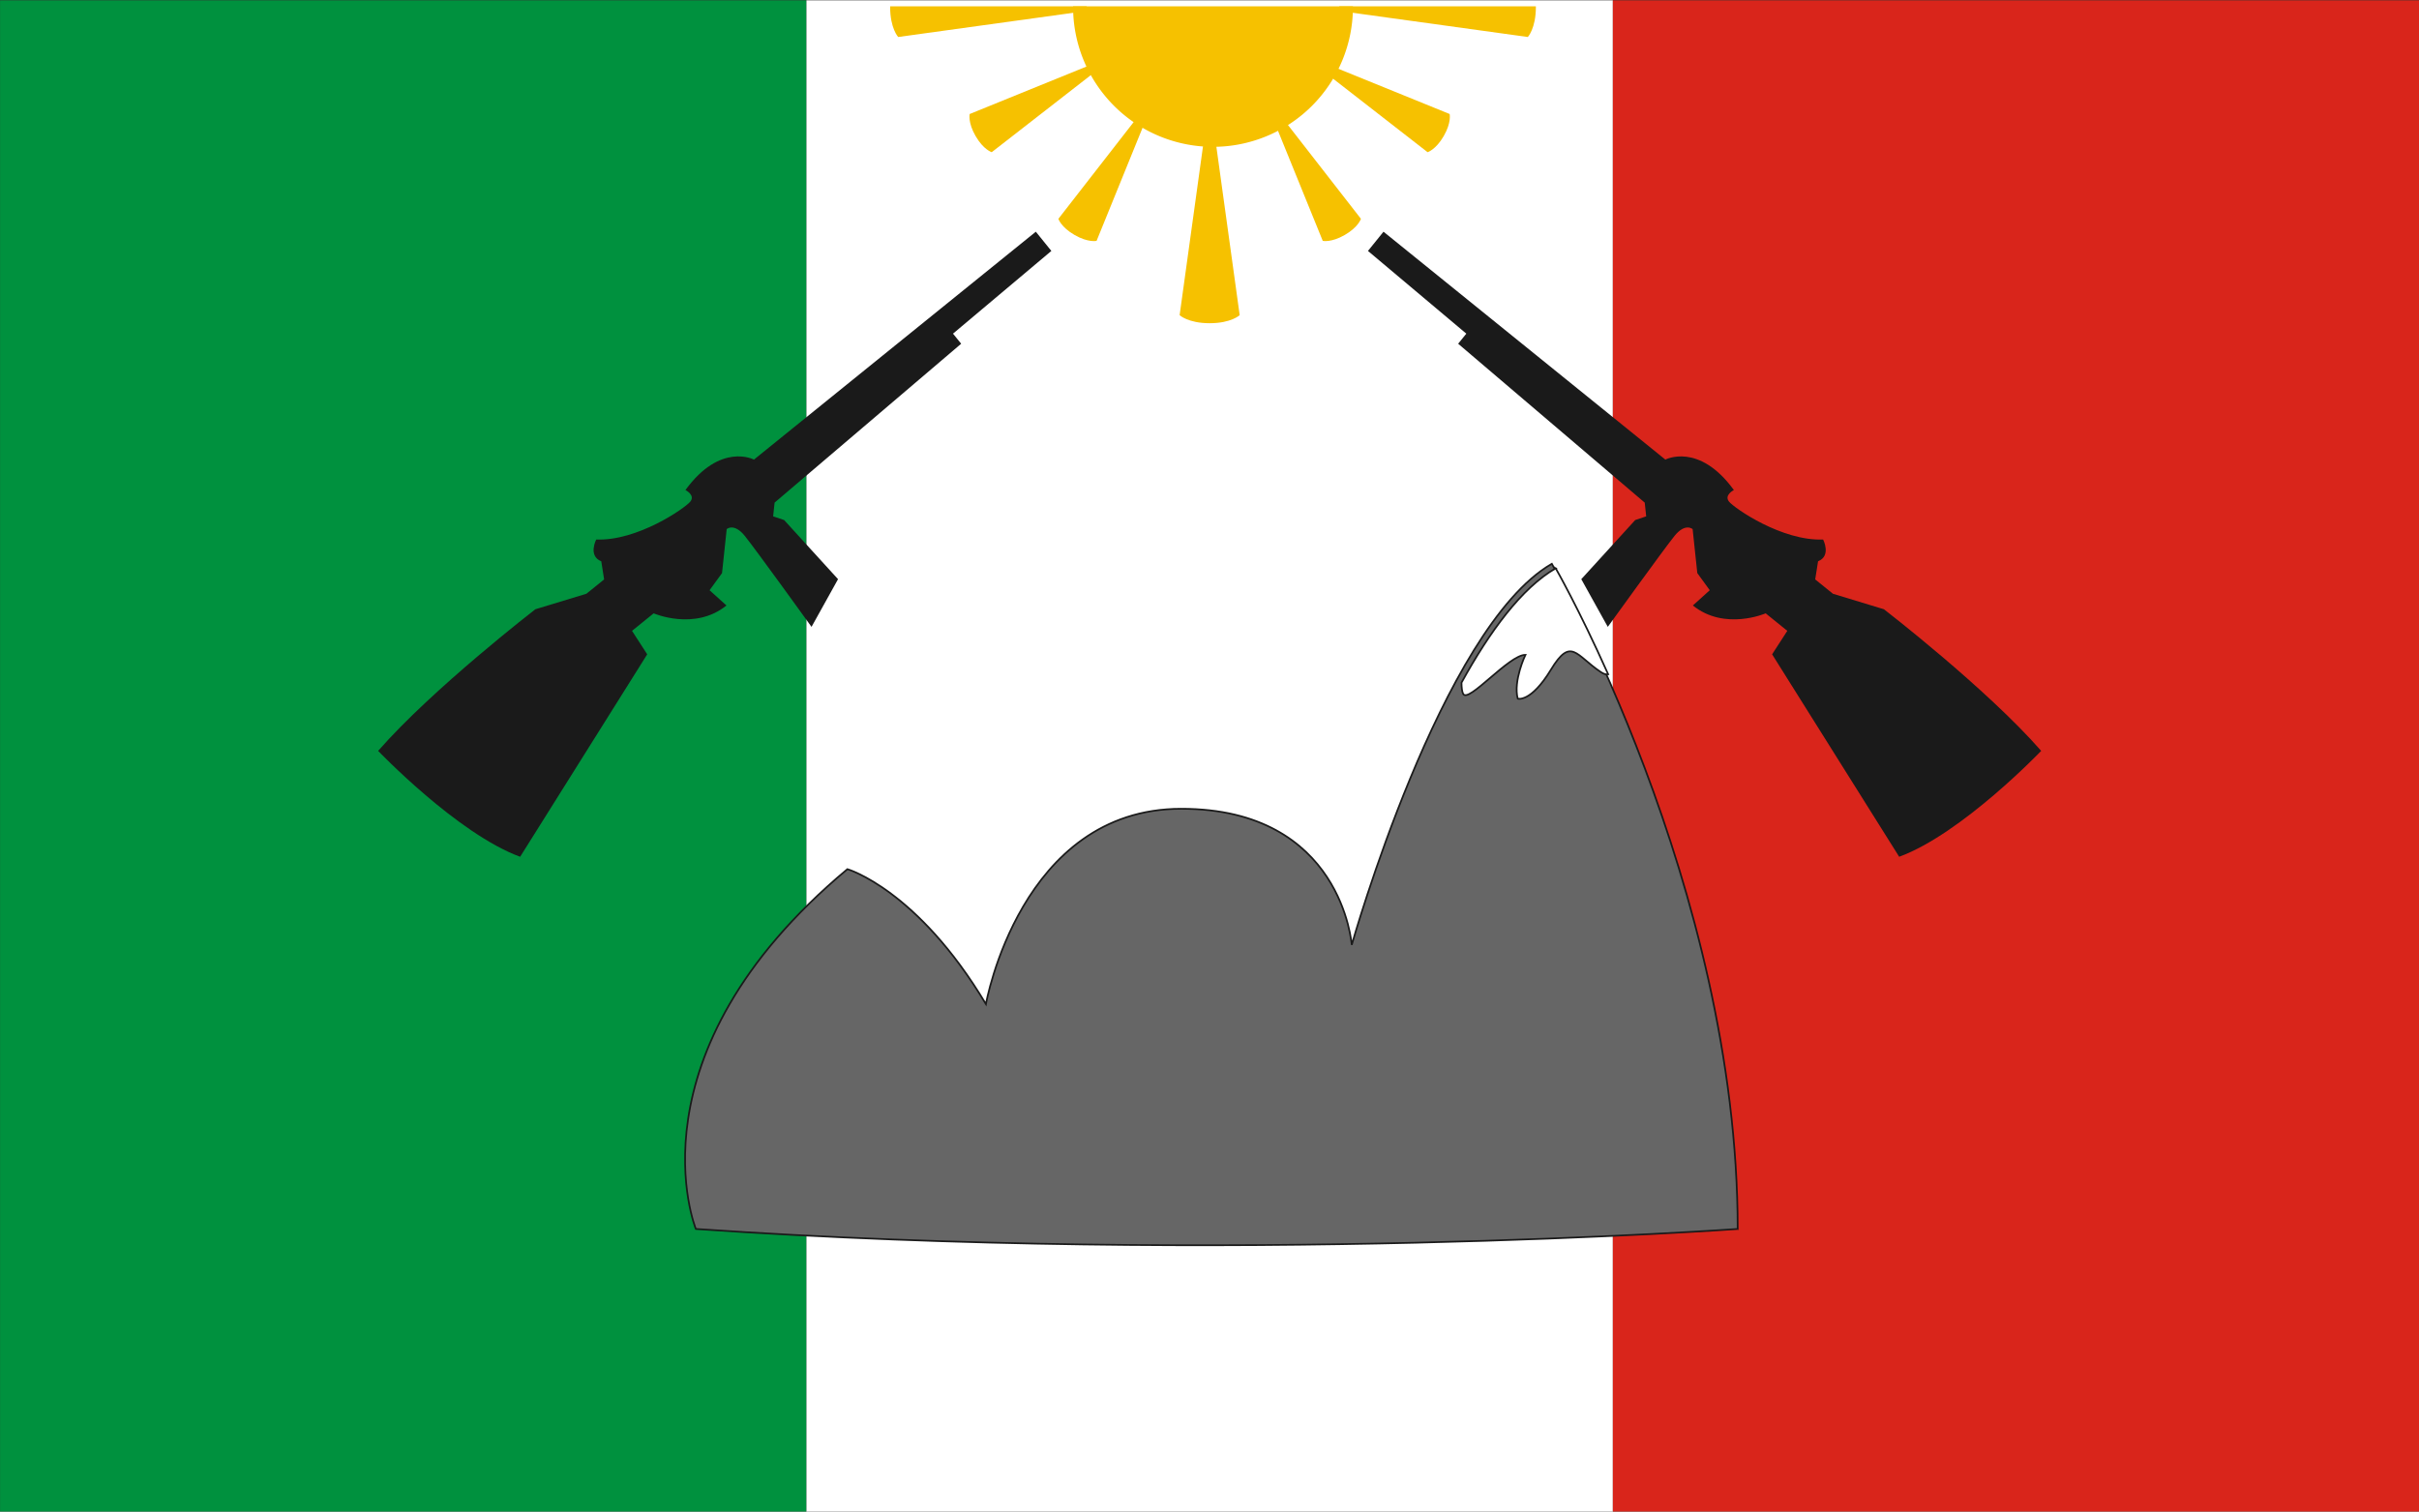<?xml version="1.0" encoding="UTF-8" standalone="no"?>
<!-- Created with Inkscape (http://www.inkscape.org/) -->

<svg
   width="373.559mm"
   height="233.475mm"
   viewBox="0 0 373.559 233.475"
   version="1.1"
   id="svg5"
   inkscape:version="1.1 (c68e22c387, 2021-05-23)"
   sodipodi:docname="MA Quintin lame.svg"
   xmlns:inkscape="http://www.inkscape.org/namespaces/inkscape"
   xmlns:sodipodi="http://sodipodi.sourceforge.net/DTD/sodipodi-0.dtd"
   xmlns="http://www.w3.org/2000/svg"
   xmlns:svg="http://www.w3.org/2000/svg">
  <rect x="0" y="0" width="373.559" height="233.475" fill="#333333" stroke="none"/>
  <sodipodi:namedview
     id="namedview7"
     pagecolor="#ffffff"
     bordercolor="#999999"
     borderopacity="1"
     inkscape:pageshadow="0"
     inkscape:pageopacity="0"
     inkscape:pagecheckerboard="0"
     inkscape:document-units="mm"
     showgrid="false"
     fit-margin-top="0"
     fit-margin-left="0"
     fit-margin-right="0"
     fit-margin-bottom="0"
     inkscape:zoom="0.39999299"
     inkscape:cx="691.26212"
     inkscape:cy="66.251162"
     inkscape:window-width="1920"
     inkscape:window-height="1057"
     inkscape:window-x="-8"
     inkscape:window-y="-8"
     inkscape:window-maximized="1"
     inkscape:current-layer="layer1" />
  <defs
     id="defs2" />
  <g
     inkscape:label="Layer 1"
     inkscape:groupmode="layer"
     id="layer1"
     transform="translate(92.861,-52.97)">
    <g
       id="g40323"
       transform="matrix(3.127,0,0,3.127,-235.14,-536.058)"
       style="stroke-width:0.32">
      <g
         id="g23912"
         transform="translate(-2.177,28.064)"
         style="stroke-width:0.32;paint-order:normal">
        <rect
           style="fill:#00913e;fill-opacity:1;stroke-width:0.11;paint-order:normal"
           id="rect9161"
           width="74.67"
           height="39.824"
           x="160.319"
           y="-87.504"
           transform="rotate(90)" />
        <rect
           style="fill:#ffffff;fill-opacity:1;stroke-width:0.11;paint-order:normal"
           id="rect17632"
           width="74.67"
           height="39.824"
           x="160.319"
           y="-127.328"
           transform="rotate(90)" />
        <rect
           style="fill:#d9251b;fill-opacity:1;stroke-width:0.11;paint-order:normal"
           id="rect17634"
           width="74.67"
           height="39.824"
           x="160.319"
           y="-167.152"
           transform="rotate(90)" />
      </g>
      <path
         style="fill:#1a1a1a;stroke:none;stroke-width:0.085px;stroke-linecap:butt;stroke-linejoin:miter;stroke-opacity:1;paint-order:normal"
         d="m 96.654,199.814 -13.919,11.257 c 0,0 -1.652,-0.876 -3.384,1.504 0,0 0.505,0.253 0.235,0.577 -0.269,0.324 -2.603,1.948 -4.642,1.867 0,0 -0.418,0.808 0.25,1.076 l 0.141,0.895 -0.875,0.708 -2.52,0.766 c 0,0 -5.07,3.912 -7.765,6.995 0,0 3.912,4.093 7.013,5.231 l 6.275,-10 -0.75,-1.16 1.068,-0.864 c 0,0 2.027,0.88 3.596,-0.389 l -0.835,-0.753 0.616,-0.847 0.23,-2.171 c 0,0 0.36,-0.326 0.893,0.333 0.533,0.659 3.297,4.495 3.297,4.495 l 1.309,-2.356 -2.663,-2.921 -0.542,-0.182 0.072,-0.678 9.214,-7.849 -0.403,-0.498 4.857,-4.086 z"
         id="path23920"
         sodipodi:nodetypes="cccsccccccccccccccsccccccccc" />
      <path
         style="fill:#1a1a1a;stroke:none;stroke-width:0.085px;stroke-linecap:butt;stroke-linejoin:miter;stroke-opacity:1;paint-order:normal"
         d="m 113.825,199.814 13.919,11.257 c 0,0 1.652,-0.876 3.384,1.504 0,0 -0.505,0.253 -0.235,0.577 0.269,0.324 2.603,1.948 4.642,1.867 0,0 0.418,0.808 -0.25,1.076 l -0.141,0.895 0.875,0.708 2.52,0.766 c 0,0 5.07,3.912 7.765,6.995 0,0 -3.912,4.093 -7.013,5.231 l -6.275,-10 0.75,-1.16 -1.068,-0.864 c 0,0 -2.027,0.88 -3.596,-0.389 l 0.835,-0.753 -0.616,-0.847 -0.23,-2.171 c 0,0 -0.36,-0.326 -0.893,0.333 -0.533,0.659 -3.297,4.495 -3.297,4.495 l -1.309,-2.356 2.663,-2.921 0.542,-0.182 -0.072,-0.678 -9.214,-7.849 0.403,-0.498 -4.857,-4.086 z"
         id="path24104"
         sodipodi:nodetypes="cccsccccccccccccccsccccccccc" />
      <g
         id="g27988"
         transform="translate(0,74.67)"
         style="stroke:#666666;stroke-width:0.32;stroke-opacity:1;paint-order:normal">
        <path
           style="fill:#666666;fill-opacity:1;stroke:#1a1a1a;stroke-width:0.085px;stroke-linecap:butt;stroke-linejoin:miter;stroke-opacity:1;paint-order:normal"
           d="m 131.315,174.405 c 0,0 -25.257,1.812 -51.45,0 0,0 -3.508,-8.595 7.484,-17.774 0,0 3.45,0.994 6.841,6.665 0,0 1.696,-9.647 9.647,-9.647 7.951,0 8.419,6.724 8.419,6.724 0,0 4.415,-15.671 9.881,-18.826 0,0 9.179,15.961 9.179,32.858 z"
           id="path27984" />
        <path
           id="path27986"
           style="fill:#ffffff;stroke:#1a1a1a;stroke-width:0.32px;stroke-linecap:butt;stroke-linejoin:miter;stroke-opacity:1;paint-order:normal"
           d="m 461.617,534.98 c -6.35,3.666 -12.324,11.808 -17.555,21.32 0.008,0.952 0.1,1.713 0.318,2.102 0.994,1.768 8.506,-7.291 11.6,-7.291 0,0 -2.319,4.861 -1.436,8.176 0,0 2.431,0.773 6.188,-5.414 3.757,-6.187 4.641,-2.652 9.281,0.441 0.57,0.38 1.026,0.508 1.387,0.432 -5.527,-12.352 -9.783,-19.766 -9.783,-19.766 z"
           transform="scale(0.265)" />
      </g>
      <g
         id="g31784"
         transform="translate(0,74.581)"
         style="fill:#f6c100;fill-opacity:1;stroke:none;stroke-width:0.32">
        <path
           id="path30849"
           style="fill:#f6c100;fill-opacity:1;stroke:none;stroke-width:0.32;stroke-miterlimit:4;stroke-dasharray:none;stroke-opacity:1;paint-order:normal"
           d="m 371.682,711.998 a 26.076,26.076 0 0 0 -0.004,0.119 26.076,26.076 0 0 0 26.076,26.076 26.076,26.076 0 0 0 26.076,-26.076 26.076,26.076 0 0 0 -0.002,-0.119 z"
           transform="matrix(0.265,0,0,0.265,0,-74.581)" />
        <path
           style="fill:#f6c100;fill-opacity:1;stroke:none;stroke-width:0.085;stroke-linecap:butt;stroke-linejoin:miter;stroke-miterlimit:4;stroke-dasharray:none;stroke-opacity:1;paint-order:normal"
           d="m 105.436,120.06 1.286,9.296 c 0,0 -0.422,0.397 -1.483,0.397 -1.061,0 -1.483,-0.397 -1.483,-0.397 l 1.286,-9.296 z"
           id="path31068"
           sodipodi:nodetypes="ccccc" />
        <path
           id="path31259"
           style="fill:#f6c100;fill-opacity:1;stroke:none;stroke-width:0.32;stroke-linecap:butt;stroke-linejoin:miter;stroke-miterlimit:4;stroke-dasharray:none;stroke-opacity:1;paint-order:normal"
           d="m 337.586,711.998 c -3.1e-4,0.04 -0.002,0.079 -0.002,0.119 0,4.009 1.502,5.604 1.502,5.604 l 35.135,-4.861 v -0.861 z"
           transform="matrix(0.265,0,0,0.265,0,-74.581)" />
        <path
           id="path31263"
           style="fill:#f6c100;fill-opacity:1;stroke:none;stroke-width:0.32;stroke-linecap:butt;stroke-linejoin:miter;stroke-miterlimit:4;stroke-dasharray:none;stroke-opacity:1;paint-order:normal"
           d="m 421.289,711.998 v 0.861 l 35.135,4.861 c 0,0 1.5,-1.595 1.5,-5.604 0,-0.041 -0.002,-0.079 -0.002,-0.119 z"
           transform="matrix(0.265,0,0,0.265,0,-74.581)" />
        <path
           style="fill:#f6c100;fill-opacity:1;stroke:none;stroke-width:0.085;stroke-linecap:butt;stroke-linejoin:miter;stroke-miterlimit:4;stroke-dasharray:none;stroke-opacity:1;paint-order:normal"
           d="m 102.251,119.298 -2.596,6.387 c 0,0 -0.414,0.098 -1.089,-0.292 -0.675,-0.39 -0.797,-0.797 -0.797,-0.797 l 4.233,-5.442 z"
           id="path31497"
           sodipodi:nodetypes="ccccc" />
        <path
           style="fill:#f6c100;fill-opacity:1;stroke:none;stroke-width:0.085;stroke-linecap:butt;stroke-linejoin:miter;stroke-miterlimit:4;stroke-dasharray:none;stroke-opacity:1;paint-order:normal"
           d="m 99.919,117.072 -5.442,4.233 c 0,0 -0.408,-0.123 -0.797,-0.797 -0.39,-0.675 -0.292,-1.089 -0.292,-1.089 l 6.387,-2.596 z"
           id="path31501"
           sodipodi:nodetypes="ccccc" />
        <path
           style="fill:#f6c100;fill-opacity:1;stroke:none;stroke-width:0.085;stroke-linecap:butt;stroke-linejoin:miter;stroke-miterlimit:4;stroke-dasharray:none;stroke-opacity:1;paint-order:normal"
           d="m 108.228,119.298 2.596,6.387 c 0,0 0.414,0.098 1.089,-0.292 0.675,-0.39 0.797,-0.797 0.797,-0.797 l -4.233,-5.442 z"
           id="path31592"
           sodipodi:nodetypes="ccccc" />
        <path
           style="fill:#f6c100;fill-opacity:1;stroke:none;stroke-width:0.085;stroke-linecap:butt;stroke-linejoin:miter;stroke-miterlimit:4;stroke-dasharray:none;stroke-opacity:1;paint-order:normal"
           d="m 110.56,117.072 5.442,4.233 c 0,0 0.408,-0.123 0.797,-0.797 0.39,-0.675 0.292,-1.089 0.292,-1.089 l -6.387,-2.596 z"
           id="path31594"
           sodipodi:nodetypes="ccccc" />
      </g>
    </g>
  </g>
</svg>
